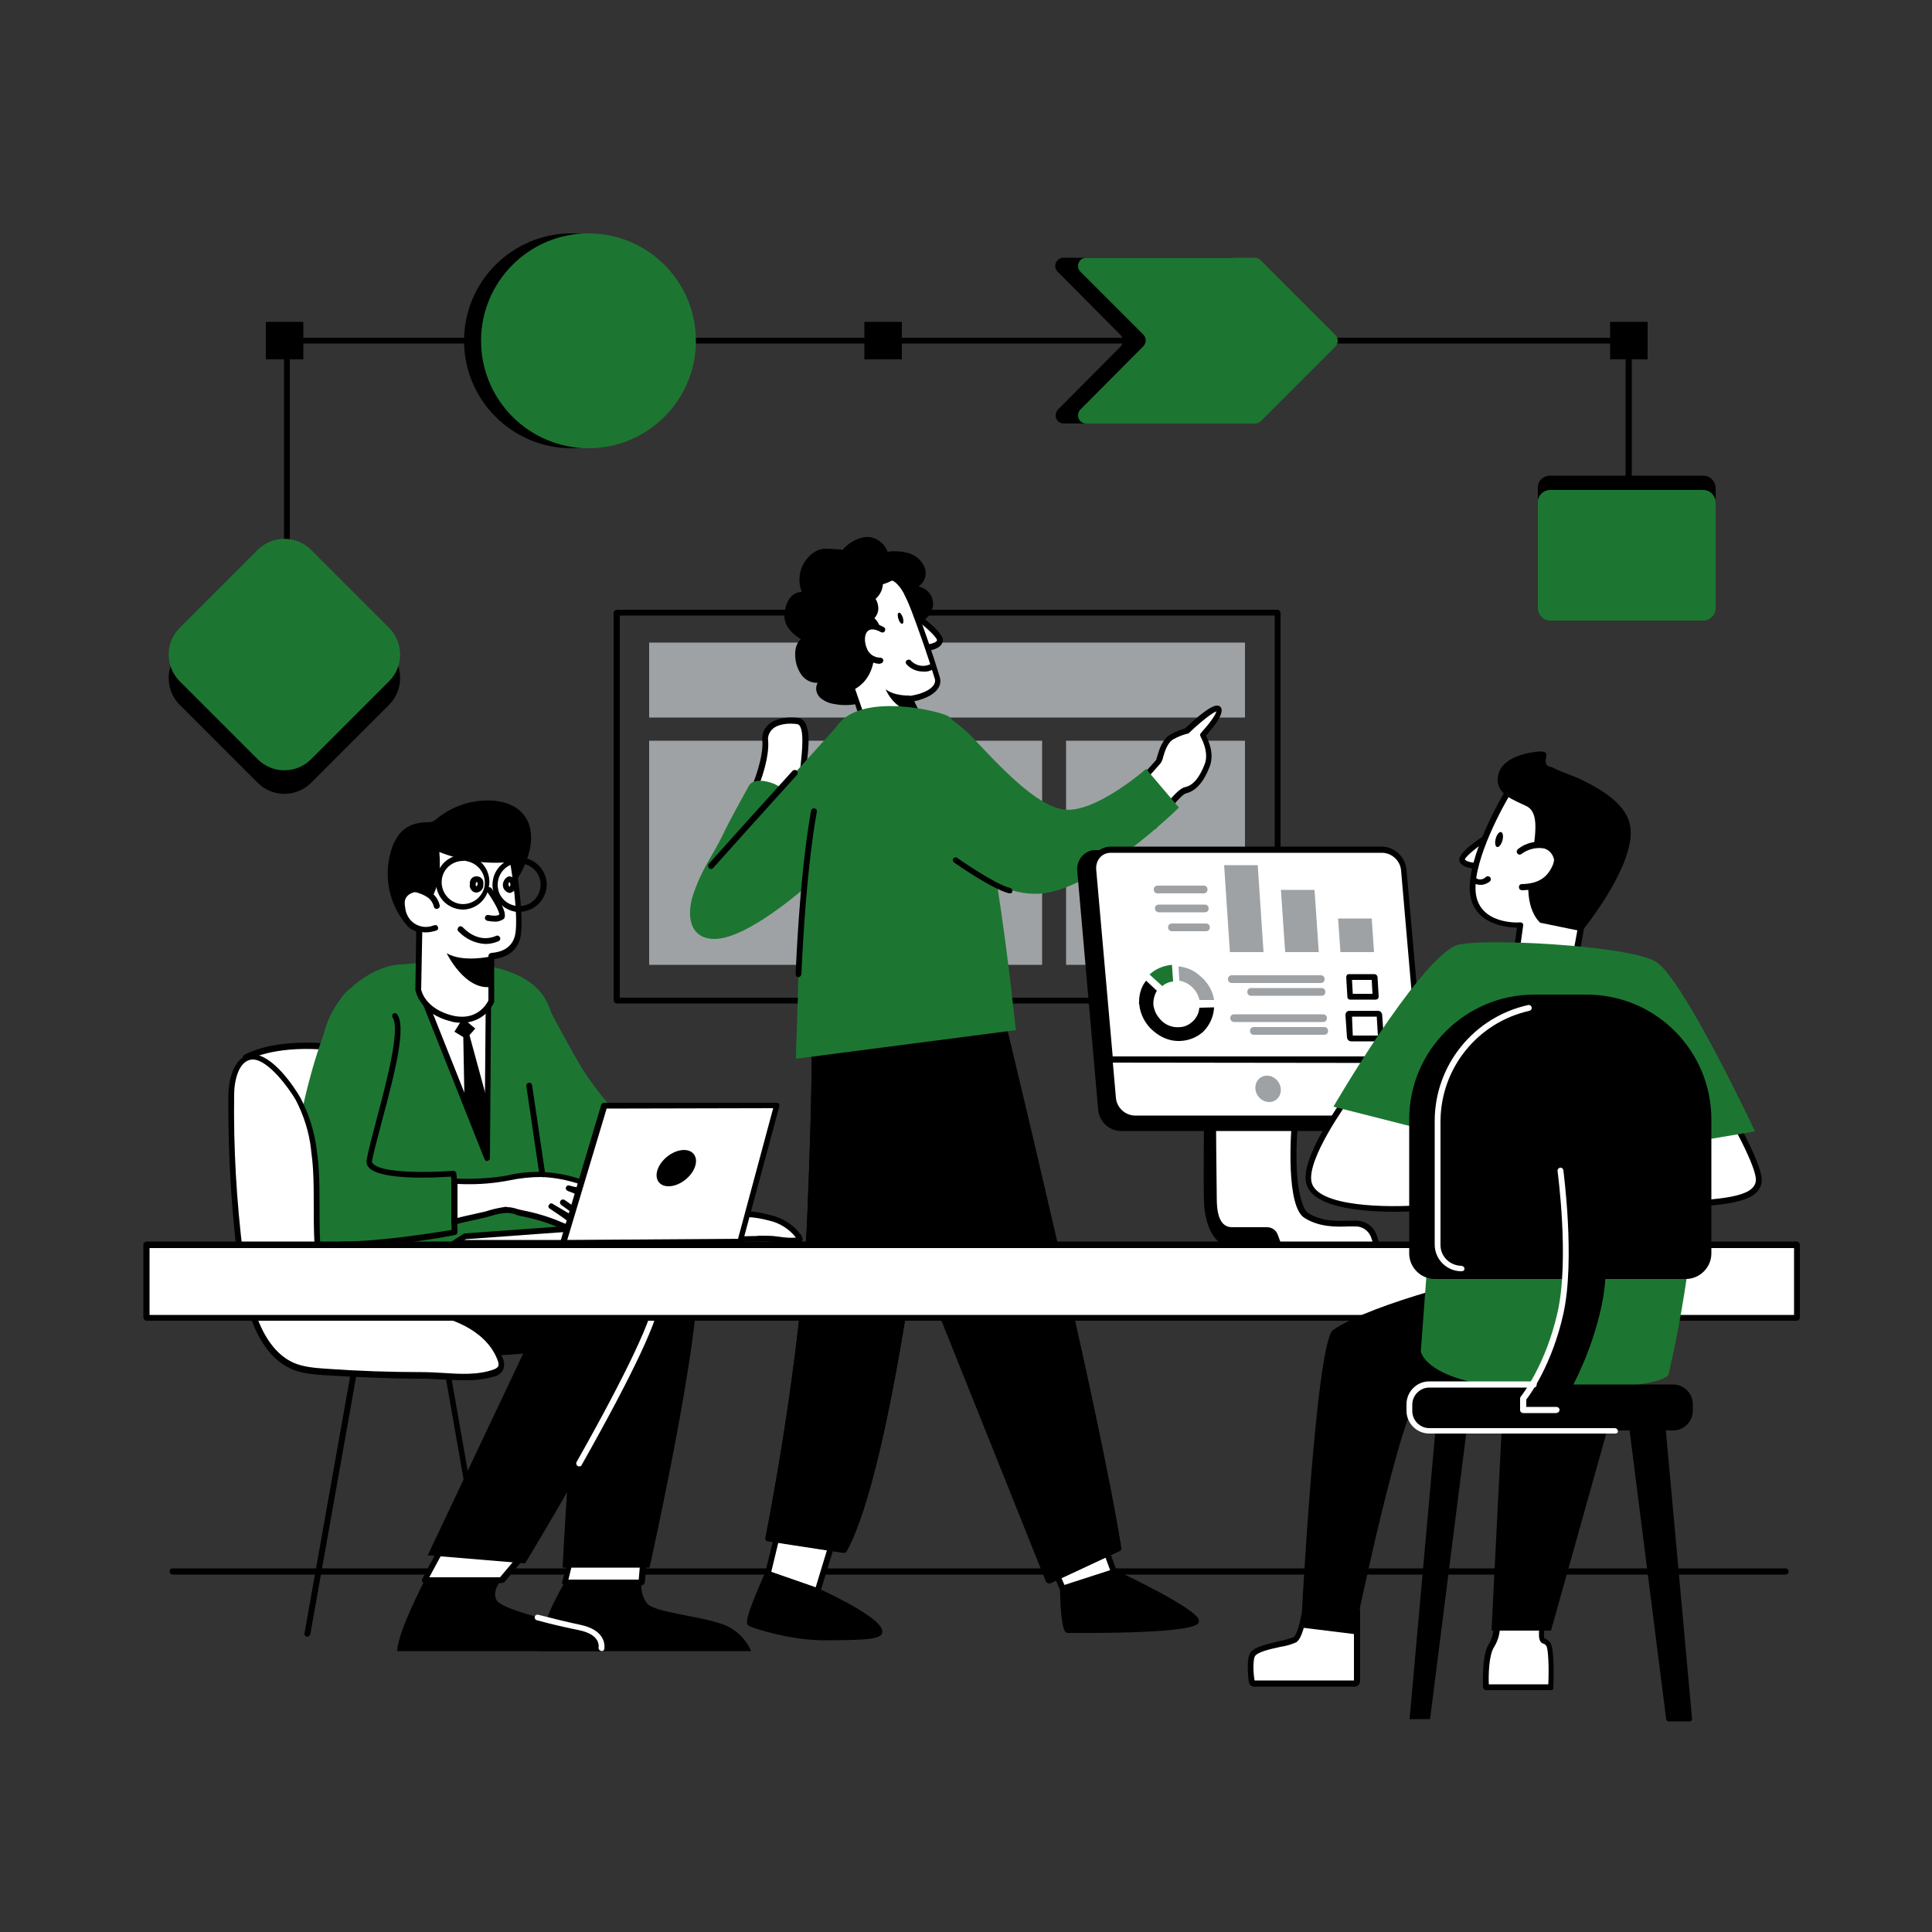 <svg transform="scale(1)" version="1.1" id="Layer_1" xmlns="http://www.w3.org/2000/svg" xmlns:xlink="http://www.w3.org/1999/xlink" x="0px" y="0px" viewBox="0 0 500 500" xml:space="preserve" class="show_show__wrapper__graphic__5Waiy "><rect x="0" y="0" width="500" height="500" fill="#333333" stroke="none"/><title>React</title><style type="text/css">
	.st0{fill:#000000;}
	.st1{fill:#9fa2a4;}
	.st2{fill:#ffffff;}
	.st3{fill:#1c7632;}
	.st4{fill:none;}
</style><g id="Floor"><path class="st0" d="M462.1,407.5H44.7c-0.4,0-0.8-0.3-0.8-0.8s0.3-0.8,0.8-0.8h417.4c0.4,0,0.8,0.3,0.8,0.8
		S462.5,407.5,462.1,407.5z"></path></g><g id="Board"><path class="st0" d="M330.6,259.7h-171c-0.4,0-0.7-0.3-0.8-0.8V158.6c0-0.4,0.3-0.7,0.8-0.8h171c0.4,0,0.7,0.3,0.8,0.8v100.4
		C331.3,259.3,331,259.7,330.6,259.7z M160.4,258.2h169.5v-98.9H160.4L160.4,258.2z"></path><rect class="st1" x="168" y="166.3" width="154.2" height="19.4"></rect><rect class="st1" x="275.9" y="191.7" width="46.3" height="58"></rect><rect class="st1" x="168" y="191.7" width="101.7" height="58"></rect></g><g id="Character_3"><path class="st2" d="M195.7,202.9c0,0,2.6-6.5,2.3-11.1s4.8-5.7,8.4-5.1s1.3,11.7,1.3,13.6s5.2-1.8,5.2-1.8s1.5,3.9-4.6,7.4
		s-6.9,3.9-6.9,3.9L195.7,202.9z"></path><path class="st0" d="M201.5,210.5c-0.2,0-0.4-0.1-0.6-0.3l-5.8-6.9c-0.2-0.2-0.2-0.5-0.1-0.8c0-0.1,2.6-6.4,2.3-10.8
		c-0.2-1.6,0.4-3.1,1.6-4.2c2-1.8,5.4-2,7.7-1.7c3.6,0.6,2.7,7.9,2.1,12.3c-0.1,0.8-0.2,1.5-0.2,1.9c1.5-0.5,2.8-1.2,4.1-2.2
		c0.2-0.1,0.4-0.2,0.6-0.1c0.2,0.1,0.4,0.2,0.5,0.4c0.1,0.2,1.7,4.5-5,8.3c-6.1,3.5-6.9,3.9-6.9,3.9
		C201.8,210.5,201.6,210.5,201.5,210.5z M196.6,202.7l5.1,6.1c0.7-0.4,2.4-1.4,6.3-3.6c3.6-2.1,4.4-4.2,4.4-5.4
		c-1.8,1.2-3.8,2.1-4.8,1.6c-0.4-0.2-0.7-0.7-0.6-1.2c0-0.4,0.1-1.2,0.2-2.2c0.3-2.8,1.2-10.3-0.9-10.6s-4.9-0.1-6.4,1.3
		c-0.8,0.8-1.3,1.9-1.1,3C199.1,195.8,197.2,201.2,196.6,202.7L196.6,202.7z"></path><g id="Left_Arm"><path class="st3" d="M193.9,203.2c1.8-2.6,8-0.1,8.2,0.9c0.9,6.4-1.7,11.4-4.2,17.5c-2.2,5.4-3.8,11.4-9.2,14.7
			c-0.8,0.6-1.7,0.8-2.6,0.7c-1.1-0.3-1.8-1.2-2-2.3c-0.7-3.6-5.3-0.1-4.4-3.7c1.4-5.2,4.9-9.9,7.2-14.6
			C188.2,213.4,193.9,203.2,193.9,203.2z"></path></g><g id="Character-2"><path class="st3" d="M216.4,188.2c0,0-22.7,25.1-33.8,37.5c-4.7,5.3-6.8,17.3,2.3,17.3s26-15,31.5-20.7S216.4,188.2,216.4,188.2z"></path><polygon class="st2" points="268.2,395.4 276.8,415.3 289.8,411.1 282.5,391.2 		"></polygon><path class="st0" d="M276.8,416.1c-0.3,0-0.6-0.2-0.7-0.5l-8.5-19.9c-0.2-0.4,0-0.8,0.4-1c0,0,0,0,0.1,0l14.3-4.2
			c0.4-0.1,0.8,0.1,0.9,0.5l7.3,19.9c0.1,0.2,0.1,0.4,0,0.6c-0.1,0.2-0.3,0.3-0.5,0.4l-13,4.1C276.9,416,276.9,416.1,276.8,416.1z
			 M269.3,395.9l8,18.5l11.6-3.7l-6.8-18.5L269.3,395.9z"></path><path class="st0" d="M275.1,411.1c0,0,0.3,10.7,1.4,10.7s34.2,0.3,33.1-2.5S288,406.9,288,406.9L275.1,411.1z"></path><path class="st0" d="M281.7,422.6c-3.1,0-5.2,0-5.3,0c-0.7,0-1.8,0-2.1-11.5c0-0.3,0.2-0.6,0.5-0.7l13-4.2c0.2-0.1,0.4-0.1,0.5,0
			c3.5,1.6,20.8,9.9,21.9,12.9c0.1,0.4,0.1,0.7-0.1,1C308.5,422.3,290.8,422.6,281.7,422.6z M276.8,421.1c5.3,0.1,29.1-0.1,32-1.7
			c-1.4-1.8-11.3-7.2-20.7-11.7l-12.2,3.9C276,415.6,276.3,420,276.8,421.1z M276.4,421.1L276.4,421.1z"></path><polygon class="st2" points="203.9,386.2 198.7,407.3 211.6,411.7 217.8,391.5 		"></polygon><path class="st0" d="M211.6,412.5c-0.1,0-0.2,0-0.2,0l-12.9-4.5c-0.4-0.1-0.6-0.5-0.5-0.9l5.2-21.1c0.1-0.2,0.2-0.4,0.4-0.5
			c0.2-0.1,0.4-0.1,0.6,0l13.9,5.3c0.4,0.1,0.6,0.5,0.4,0.9l-6.2,20.3c-0.1,0.2-0.2,0.4-0.4,0.5
			C211.9,412.5,211.7,412.5,211.6,412.5z M199.6,406.8l11.5,4l5.7-18.8l-12.5-4.7L199.6,406.8z"></path><path class="st0" d="M198.7,407.3c0,0-5.4,12.1-4.5,12.8c0.4,0.4,10.2,3.7,19,3.7c8,0,14.1-0.1,14.4-1.4c0.8-2.9-16-10.6-16-10.6
			L198.7,407.3z"></path><path class="st0" d="M213.2,424.5c-9,0-18.9-3.3-19.5-3.8s-1.3-1,4.3-13.7c0.2-0.4,0.6-0.5,0.9-0.4l12.9,4.5
			c5.3,2.4,17.4,8.4,16.5,11.5C227.9,424.2,224.5,424.5,213.2,424.5z M194.9,419.6c5.9,2.1,12.1,3.2,18.4,3.4c5.2,0,13,0,13.8-0.9
			c0.2-1.2-7.1-5.7-15.7-9.7l-12.2-4.2C197,413,195,418.2,194.9,419.6z M194.9,419.8L194.9,419.8z"></path><path class="st2" d="M260,266.6c0,0,23.6,97.1,29.5,134l-18,8.4c0,0-25.9-64.5-34.9-87.3c0,0-8,61.6-18,79.4l-19.6-3
			c0,0,9.3-46.2,10.9-82.8s1.1-45.2,1.1-45.2L260,266.6L260,266.6z"></path><path class="st0" d="M271.4,409.7c-0.1,0-0.2,0-0.3,0c-0.2-0.1-0.3-0.2-0.4-0.4c-0.2-0.6-24.1-60.1-33.9-84.7
			c-1.7,12.5-8.9,61.1-17.7,76.9c-0.2,0.3-0.5,0.4-0.8,0.4l-19.6-3c-0.2,0-0.4-0.1-0.5-0.3c-0.1-0.2-0.2-0.4-0.1-0.6
			c0.1-0.5,9.3-46.5,10.8-82.7s1.1-45,1.1-45.1c0-0.4,0.3-0.8,0.7-0.8l49.1-3.5h0c0.4,0,0.7,0.2,0.8,0.6c0.2,1,23.7,97.5,29.5,134.1
			c0.1,0.3-0.1,0.7-0.4,0.8l-18,8.4C271.6,409.7,271.5,409.7,271.4,409.7z M236.5,320.9c0.3,0,0.6,0.2,0.7,0.5
			c8.4,21.3,31.7,79.4,34.6,86.6l16.8-7.8c-5.7-35.4-27.2-124.4-29.2-132.8l-47.8,3.4c0.1,2.8,0.2,13.9-1.1,44.5
			c-1.5,33.7-9.5,76-10.7,82.2l18.4,2.8c9.7-18.1,17.6-78.1,17.7-78.7C235.8,321.2,236.1,320.9,236.5,320.9L236.5,320.9z"></path><path class="st0" d="M271.4,409.7c-0.1,0-0.2,0-0.3-0.1c-0.2-0.1-0.3-0.2-0.4-0.4c-0.2-0.6-24.1-60.1-33.9-84.7
			c-1.7,12.5-8.9,61.1-17.7,76.9c-0.2,0.3-0.5,0.4-0.8,0.4l-19.6-3c-0.4-0.1-0.7-0.4-0.6-0.8c0,0,0,0,0,0
			c0.1-0.5,9.3-46.5,10.8-82.7s1.1-45.1,1.1-45.1c0-0.4,0.3-0.8,0.7-0.8l49.2-3.5c0.4,0,0.7,0.2,0.8,0.6c0.2,1,23.7,97.5,29.5,134.1
			c0.1,0.3-0.1,0.7-0.4,0.8l-18,8.4C271.6,409.7,271.5,409.7,271.4,409.7L271.4,409.7z"></path><path class="st2" d="M293.8,203.9c0,0,5.5-6.2,6-6.7s1-5,3.6-6.4c1.2-0.7,2.4-1.2,3.8-1.5c0,0,7.3-7,8.3-5.8s-4.1,6.8-4.1,6.8
			s2.6,4.1,1.2,7.7s-3.3,6-5.6,6.5s-8.3,9.4-8.3,9.4L293.8,203.9L293.8,203.9z"></path><path class="st0" d="M298.6,214.6L298.6,214.6c-0.3,0-0.6-0.2-0.7-0.4l-4.9-9.9c-0.2-0.3-0.1-0.7,0.2-0.9c0.9-1,5.5-6.2,6-6.7
			l0.3-1c0.5-1.7,1.3-4.4,3.4-5.6c1.2-0.7,2.5-1.2,3.8-1.6c2-1.9,6.6-6.1,8.4-5.9c0.3,0,0.6,0.2,0.8,0.4c1.1,1.4-1.4,4.7-3.8,7.4
			c0.7,1.3,2.2,4.7,1,7.9c-1.5,4-3.6,6.4-6.1,7c-1.4,0.3-5.4,5.5-7.8,9.1C299.1,214.5,298.9,214.6,298.6,214.6z M294.6,204l4.1,8.3
			c1.8-2.6,5.9-8.2,8-8.6s3.8-2.6,5.1-6c1.2-3.2-1.1-7-1.1-7.1c-0.2-0.3-0.1-0.7,0.1-0.9c2-2.2,3.8-4.6,4-5.6
			c-1.2,0.4-4.5,3.1-7.1,5.6c-0.1,0.1-0.3,0.2-0.5,0.2c-1.2,0.3-2.4,0.8-3.5,1.4c-1.6,0.9-2.3,3.3-2.7,4.7c-0.1,0.6-0.4,1.2-0.7,1.6
			C299.9,198,296.8,201.6,294.6,204L294.6,204z"></path><path class="st0" d="M224.9,181.3c-2.9,1.1-6,1.5-9,0.9c-1.4-0.2-2.7-0.8-3.7-1.7c-1-1-1.3-2.5-0.6-3.8c-1.5,0.1-3-0.6-4-1.8
			c-0.9-1.2-1.5-2.6-1.7-4.1c-0.3-1.9-0.1-4.2,1.4-5.4c-0.8-0.4-4.6-2.8-4.3-6.4c0.6-5.8,4-5.8,4.5-5.8c-1.2-3-0.6-6.5,1.6-8.9
			c1-1.2,2.4-2,4-2.3c1.7,0,3.3,0.1,5,0.3c1.4-1.9,4.6-3.6,7-3.3c2.1,0.3,3.9,1.8,4.6,3.8c1.9-0.3,3.8-0.1,5.6,0.4
			c1.8,0.6,3.3,1.9,4,3.7c0.7,1.8,0,3.8-1.6,4.9c2.2,0.4,3.8,2.3,3.8,4.6c-0.2,2.2-1.7,4.1-3.8,4.8c-0.3,0.1-0.6,0.2-0.8,0.4
			c-0.2,0.3-0.4,0.6-0.4,1c-0.3,1.2-1.4,1.7-1.9,2.7c-0.6,1.5-1.1,3.1-1.5,4.7c-0.5,1.5-1.1,2.9-1.7,4.4c-0.7,1.6-1.1,3.4-2.1,4.8
			s-2,1.2-3.3,1.8C225.5,181.1,225.2,181.2,224.9,181.3L224.9,181.3z"></path><path class="st2" d="M237.4,159.8c0,0,6.2,4.6,5.8,6.1s-3.4,1.7-3.4,1.7"></path><path class="st0" d="M239.8,168.4c-0.4,0-0.8-0.3-0.8-0.8s0.3-0.8,0.8-0.8l0,0c1-0.1,2.6-0.5,2.7-1.1c0-0.7-2.6-3.2-5.5-5.4
			c-0.3-0.2-0.4-0.7-0.1-1c0.2-0.3,0.7-0.4,1-0.2c2.4,1.8,6.5,5.1,6.1,6.9C243.4,168.2,240.2,168.4,239.8,168.4L239.8,168.4z"></path><path class="st2" d="M231.2,149.4c0.5,0.1,0.9,0.3,1.2,0.6c1.1,1.1,2,2.5,2.7,3.9c0.6,1.2,1.2,2.5,1.7,3.8
			c2.2,5.8,4.2,11.6,6,17.6c0.8,2.6-2.1,4.6-7,5.5l4.5,8.9c0,0-2.8,2-9,1.5s-6.7-1.8-6.7-1.8l-3.8-11.7c0,0,4.4-1.6,5-7.7
			c0.1-1-0.2-2.3,0.1-3.2c0.4-1.1,1.4-1.7,1.4-3c0.1-1.2-0.4-2.4-1.4-3.2c-0.2-0.2-0.4-0.4-0.4-0.6c0-0.2,0.1-0.3,0.3-0.4
			c1.2-1.4,1.1-3.5-0.2-4.7c0,0,0,0,0,0c1.7-0.6,2.2-2.7,2.4-4.4c-0.1,0.6,2.6-0.8,2.7-0.8C230.8,149.5,231,149.5,231.2,149.4
			L231.2,149.4z"></path><path class="st0" d="M233.1,192c-0.7,0-1.4,0-2.1-0.1c-5.8-0.5-7.1-1.6-7.3-2.2l-3.8-11.8c-0.1-0.4,0.1-0.8,0.5-0.9
			c0.2-0.1,3.9-1.5,4.6-7c0-0.4,0-0.8,0-1.2c-0.1-0.7,0-1.5,0.1-2.2c0.2-0.5,0.4-1,0.8-1.4c0.4-0.4,0.6-0.9,0.6-1.4
			c0.1-1-0.4-2-1.1-2.6c-0.5-0.3-0.7-0.8-0.7-1.4c0.1-0.3,0.2-0.6,0.5-0.8c0.5-0.5,0.7-1.2,0.6-1.8c0-0.7-0.3-1.3-0.8-1.8
			c-0.3-0.3-0.4-0.8-0.1-1.1c0.1-0.1,0.2-0.2,0.3-0.2c1.3-0.5,1.7-2.3,1.9-3.8l0,0c0.1-0.4,0.4-0.7,0.8-0.6c0,0,0,0,0,0
			c0.1,0,0.2,0,0.2,0.1c0.6-0.2,1.3-0.5,1.9-0.8c0.1-0.1,0.2-0.1,0.3-0.1c0.3-0.1,0.5-0.1,0.8-0.1l0,0c0.6,0.1,1.2,0.4,1.6,0.8
			c1.2,1.2,2.1,2.6,2.8,4.1c0.6,1.3,1.2,2.6,1.7,3.9c2.1,5.6,4.2,11.6,6,17.6c0.3,1,0.2,2-0.4,2.9c-0.9,1.5-3.1,2.7-6.2,3.4l4,8
			c0.2,0.3,0.1,0.7-0.2,0.9C240.4,190.4,238.1,192,233.1,192z M225,189c0.2,0.2,1.4,1,6.1,1.4c2.7,0.4,5.5,0,8-1l-4.1-8.2
			c-0.1-0.2-0.1-0.5,0-0.7c0.1-0.2,0.3-0.4,0.5-0.4c3.2-0.5,5.4-1.6,6.2-2.9c0.3-0.5,0.4-1.1,0.2-1.6c-1.8-6-3.9-11.9-6-17.5
			c-0.5-1.3-1-2.5-1.6-3.7c-0.6-1.4-1.4-2.6-2.5-3.6c-0.4-0.3-0.6-0.4-0.7-0.5c-0.1,0-0.3,0-0.4,0l0,0c-0.7,0.4-1.5,0.7-2.2,0.9
			c-0.1,1.5-0.8,2.8-1.9,3.8c0.4,0.6,0.6,1.3,0.7,2.1c0.1,1.1-0.3,2.1-1,2.9l0,0c1.1,1,1.7,2.4,1.6,3.9c-0.1,0.8-0.4,1.6-1,2.3
			c-0.2,0.3-0.4,0.6-0.6,1c-0.1,0.5-0.1,1.1-0.1,1.7c0,0.5,0,0.9,0,1.4c-0.6,5.1-3.5,7.2-4.9,8L225,189z"></path><path class="st2" d="M241.5,172.4c-2.1,1.3-4.8,0.9-6.4-1"></path><path class="st0" d="M238.9,173.8c-1.7,0-3.3-0.7-4.4-2c-0.2-0.4-0.1-0.8,0.3-1c0.3-0.1,0.6-0.1,0.8,0c1.3,1.6,3.7,2,5.5,0.9
			c0.3-0.2,0.8-0.1,1,0.2s0.1,0.8-0.2,1l0,0C241,173.6,240,173.9,238.9,173.8z"></path><path class="st2" d="M228.4,163c-7.4-4-6.6,8.4-0.6,8.1"></path><path class="st0" d="M227.6,171.8c-2.1-0.1-4-1.4-4.7-3.5c-0.8-2-0.8-4.7,0.7-6.1c0.7-0.6,2.3-1.5,5.1,0.1c0.4,0.2,0.5,0.6,0.3,1
			c-0.2,0.4-0.6,0.5-1,0.3c-1.1-0.6-2.5-1.1-3.4-0.3s-1,2.7-0.3,4.4c0.5,1.5,1.9,2.5,3.5,2.5c0.4,0,0.8,0.3,0.8,0.7
			c0,0.4-0.3,0.8-0.7,0.8L227.6,171.8z"></path><path class="st0" d="M235.4,180c0,0-3.8,0.2-6.2-1.6c0,0,2.4,6,8.3,5.9L235.4,180L235.4,180z"></path><ellipse class="st0" transform="matrix(0.952 -0.306 0.306 0.952 -37.768 79.102)" cx="233.1" cy="159.9" rx="0.6" ry="1.5"></ellipse><path class="st3" d="M245.5,185.4c-1.9-1.3-23.2-6.6-29.1,2.8c-1.6,2.5-9.7,44.3-9.8,63.9c-0.1,9.4-0.6,17.7-0.6,21.9l56.9-7.4
			C262.8,266.6,255.8,192.8,245.5,185.4z"></path><path class="st3" d="M242.9,216c0,0,11.4,15.9,25.8,15.3s36.4-22.3,36.4-22.3l-8.5-10c0,0-13.2,11.6-21.3,10.5
			c-7.3-1-16.8-11.5-23.1-18.1c-1.9-2.1-4.1-3.9-6.4-5.5L242.9,216z"></path></g><path class="st0" d="M184,224.9c-0.2,0-0.4-0.1-0.5-0.2c-0.3-0.3-0.3-0.7-0.1-1.1c0,0,0,0,0,0c4.9-5.5,12.2-13.6,21.7-24.1
		c0.3-0.3,0.8-0.3,1.1-0.1c0,0,0,0,0,0c0.3,0.3,0.3,0.7,0.1,1.1c-9.5,10.5-16.8,18.6-21.7,24.1C184.4,224.8,184.2,224.9,184,224.9z"></path><path class="st0" d="M206.6,252.9L206.6,252.9c-0.4,0-0.7-0.4-0.7-0.8c1.3-29.2,4-42.1,4-42.3c0.1-0.4,0.5-0.7,0.9-0.6
		c0.4,0.1,0.7,0.5,0.6,0.9c0,0,0,0,0,0c0,0.1-2.7,13-4,42C207.3,252.6,207,252.9,206.6,252.9z"></path><path class="st0" d="M261.4,231.2c-0.1,0-0.1,0-0.2,0c-4.3-1-13.9-7.7-14.3-8c-0.3-0.2-0.4-0.7-0.2-1c0.2-0.3,0.7-0.4,1-0.2
		c0,0,0,0,0,0c0.1,0.1,9.7,6.8,13.7,7.8c0.4,0.1,0.7,0.5,0.6,0.9C262,231,261.7,231.2,261.4,231.2L261.4,231.2z"></path></g><g id="Monitor"><g id="Screen"><path class="st2" d="M335.3,288.3c0,0-2.2,23.1,2.7,26.2c4.6,2.9,9.8,2.1,12.6,2.1c2.2-0.1,4.2,1.2,4.9,3.3l0.8,2.5h-35.6
			c-2.7-1.8-4.9-4.1-6.6-6.8c-2.4-4.2-0.9-26.1-0.9-26.1L335.3,288.3L335.3,288.3z"></path><path class="st0" d="M356.3,323.1h-35.6c-0.1,0-0.3,0-0.4-0.1c-2.8-1.8-5.1-4.3-6.9-7.1c-2.5-4.4-1.1-25.6-1-26.5
			c0-0.4,0.3-0.7,0.7-0.7l22.1-1.1c0.1,0,0.3,0,0.4,0c0.3,0.1,0.5,0.4,0.5,0.8c-1.8,18.5,1.1,24.7,2.4,25.5c3.6,2.3,7.6,2.1,10.6,2
			c0.6,0,1.1,0,1.6,0c2.5-0.1,4.8,1.4,5.6,3.8l0.8,2.5c0.1,0.2,0,0.5-0.1,0.7C356.8,323,356.5,323.1,356.3,323.1z M320.9,321.6h34.4
			l-0.5-1.5c-0.7-1.7-2.3-2.8-4.2-2.7c-0.5,0-1,0-1.6,0c-2.9,0.1-7.4,0.3-11.4-2.2c-4.8-3-3.6-21.4-3.2-26l-20.6,1
			c-0.4,6.5-1,21.8,0.9,25C316.3,317.7,318.4,319.9,320.9,321.6z"></path><path class="st0" d="M314.9,310.2c0,5.7,1.7,7.4,4,7.4h9c1.3,0,2.4,0.8,2.8,2l1,2.7h-13.9c-3.5,0-6-5.4-6.2-11s0-21.9,0-21.9h3.1
			C314.7,289.4,314.8,304.6,314.9,310.2L314.9,310.2z"></path><path class="st0" d="M363,225.5l5.4,61.7c0.3,2.7-1.5,5.1-4.2,5.5c-0.2,0-0.4,0-0.6,0H290c-3.1-0.1-5.5-2.5-5.8-5.5l-5.4-61.7
			c-0.3-2.7,1.5-5.1,4.2-5.5c0.2,0,0.4,0,0.6,0h73.6C360.3,220,362.8,222.4,363,225.5z"></path><path class="st2" d="M363.2,225.2l5.1,58.9c0.3,2.6-1.5,4.9-4.1,5.2c-0.2,0-0.4,0-0.6,0h-70.2c-2.9-0.1-5.3-2.4-5.5-5.3l-5.1-58.9
			c-0.3-2.6,1.5-4.9,4-5.2c0.2,0,0.4,0,0.6,0h70.2C360.6,220,363,222.3,363.2,225.2z"></path><path class="st0" d="M363.8,290.1h-70.2c-3.3-0.1-6-2.7-6.3-6l-5.1-58.9c-0.2-1.6,0.3-3.2,1.4-4.4c1-1.1,2.4-1.7,3.9-1.7h70.2
			c3.3,0.1,6,2.7,6.3,6l0,0l5.2,58.9c0.2,1.6-0.4,3.2-1.4,4.4C366.7,289.5,365.3,290.2,363.8,290.1z M287.5,220.7
			c-1.1,0-2.1,0.4-2.8,1.2c-0.8,0.9-1.1,2.1-1,3.2l5.2,58.9c0.2,2.5,2.3,4.5,4.8,4.6h70.2c1.1,0,2.1-0.4,2.8-1.2
			c0.8-0.9,1.1-2.1,1-3.2l-5.1-58.9c-0.2-2.5-2.3-4.5-4.8-4.6L287.5,220.7z"></path><path class="st2" d="M367.5,274.2l0.9,9.9c0.3,2.6-1.5,4.9-4.1,5.2c-0.2,0-0.4,0-0.6,0h-70.2c-2.9-0.1-5.3-2.4-5.5-5.3l-0.9-9.9
			H367.5z"></path><path class="st0" d="M363.8,290.1h-70.2c-3.3-0.1-6-2.7-6.3-6l-0.9-9.9c0-0.2,0-0.4,0.2-0.6c0.1-0.2,0.3-0.2,0.5-0.2h80.4
			c0.4,0,0.7,0.3,0.8,0.7l0.9,9.9c0.2,1.6-0.4,3.2-1.4,4.4C366.7,289.5,365.3,290.1,363.8,290.1z M288,275l0.8,9.1
			c0.2,2.5,2.3,4.5,4.8,4.6h70.2c1.1,0,2.1-0.4,2.8-1.2c0.8-0.9,1.1-2.1,1-3.2l-0.8-9.2L288,275z"></path><ellipse class="st1" transform="matrix(0.831 -0.557 0.557 0.831 -101.35 230.311)" cx="328" cy="281.8" rx="3.2" ry="3.5"></ellipse></g><g id="data"><polygon class="st1" points="346.9,246.4 355.6,246.4 355,237.7 346.3,237.7 		"></polygon><polygon class="st1" points="332.6,246.4 341.3,246.4 340.2,230.3 331.5,230.3 		"></polygon><polygon class="st1" points="318.3,246.4 327,246.4 325.5,223.9 316.8,223.9 		"></polygon><path class="st1" d="M299.6,231.2h11.9c0.6,0,1-0.4,1-1s-0.4-1-1-1h-11.9c-0.6,0-1,0.4-1,1S299,231.2,299.6,231.2z"></path><path class="st1" d="M299.9,236.1h11.9c0.6,0,1-0.4,1-1s-0.4-1-1-1h-11.9c-0.6,0-1,0.4-1,1S299.4,236.1,299.9,236.1z"></path><path class="st1" d="M303.3,241h8.8c0.6,0,1-0.4,1-1s-0.4-1-1-1h-8.8c-0.6,0-1,0.4-1,1S302.7,241,303.3,241z"></path><path class="st2" d="M356,258h-6.6l-0.3-5.1h6.6L356,258z"></path><path class="st0" d="M356,258.7h-6.6c-0.4,0-0.7-0.3-0.7-0.7l-0.3-5.1c0-0.2,0.1-0.4,0.2-0.6c0.1-0.1,0.3-0.2,0.5-0.2h6.6
			c0.4,0,0.7,0.3,0.8,0.7l0.3,5.1c0,0.2-0.1,0.4-0.2,0.6C356.4,258.6,356.2,258.7,356,258.7z M350.1,257.2h5.1l-0.2-3.6h-5.1
			L350.1,257.2z"></path><path class="st1" d="M318.8,254.4h23c0.6,0,1-0.4,1-1s-0.4-1-1-1h-23c-0.6,0-1,0.4-1,1S318.2,254.4,318.8,254.4z"></path><path class="st1" d="M323.8,257.7H342c0.6,0,1-0.4,1-1s-0.4-1-1-1h-18.2c-0.6,0-1,0.4-1,1S323.2,257.7,323.8,257.7z"></path><path class="st2" d="M349.7,268.7h7.3c0.1,0,0.2,0,0.2-0.1c0.1-0.1,0.1-0.2,0.1-0.2l-0.4-5.8c0-0.2-0.2-0.3-0.3-0.3h-7.3
			c-0.1,0-0.2,0-0.2,0.1c-0.1,0.1-0.1,0.2-0.1,0.2l0.4,5.8C349.4,268.6,349.6,268.7,349.7,268.7
			C349.7,268.7,349.7,268.7,349.7,268.7z"></path><path class="st0" d="M357,269.5h-7.3c-0.6,0-1-0.4-1.1-1l-0.4-5.8c0-0.6,0.4-1.1,1-1.1c0,0,0,0,0.1,0h7.3c0.6,0,1,0.4,1.1,1
			l0.4,5.8c0,0.3-0.1,0.6-0.3,0.8C357.6,269.3,357.3,269.5,357,269.5z M350.1,268.3L350.1,268.3z M350.1,268h6.5l-0.3-4.9h-6.4
			L350.1,268z M356.2,262.6L356.2,262.6z"></path><path class="st1" d="M319.4,264.5h23c0.6,0,1-0.4,1-1s-0.4-1-1-1h-23c-0.6,0-1,0.4-1,1S318.9,264.5,319.4,264.5z"></path><path class="st1" d="M324.5,267.8h18.2c0.6,0,1-0.4,1-1s-0.4-1-1-1h-18.2c-0.6,0-1,0.4-1,1S323.9,267.8,324.5,267.8z"></path><path class="st1" d="M310.4,258.7c-0.6-2.5-2.7-4.5-5.2-4.9l-0.2-3.7c2,0.2,4,1,5.5,2.4l0,0c0.3,0.3,0.7,0.6,1,0.9
			c1.4,1.5,2.4,3.3,2.7,5.4H310.4z"></path><path class="st0" d="M314.2,260.7c-0.1,2-0.8,3.8-2,5.4c-0.3,0.3-0.5,0.6-0.8,0.9c-1.9,1.7-4.3,2.5-6.8,2.4
			c-2.2-0.1-4.2-1-5.9-2.4c-0.3-0.3-0.7-0.6-1-0.9c-1.5-1.6-2.5-3.6-2.8-5.7c0-0.2,0-0.4-0.1-0.6s0-0.4,0-0.6l0,0
			c0-2,0.6-3.9,1.8-5.4l2.8,2.6c-0.5,0.8-0.8,1.8-0.9,2.8c0,0.2,0,0.5,0,0.7c0,0.2,0,0.5,0.1,0.7c0.2,1.1,0.7,2.1,1.5,3
			c0.3,0.4,0.6,0.7,1,1c1.3,1,2.9,1.4,4.5,1.2c1.1-0.1,2.1-0.6,2.9-1.3c0.3-0.3,0.7-0.6,0.9-1c0.6-0.8,0.9-1.7,1-2.7L314.2,260.7
			L314.2,260.7z"></path><path class="st3" d="M297.5,252.2c1.6-1.5,3.6-2.3,5.8-2.5l0.3,4.3c-1,0.1-2,0.5-2.8,1.2L297.5,252.2L297.5,252.2z"></path></g></g><g id="Character_2"><path class="st2" d="M63.6,273.9c0,0,7.6-4.9,24.9-2.5l-11,26.4L63.6,273.9z"></path><path class="st0" d="M77.5,298.5c-0.3,0-0.5-0.1-0.7-0.4l-13.9-24c-0.2-0.3-0.1-0.8,0.2-1c0.3-0.2,8-5,25.4-2.6
		c0.2,0,0.4,0.2,0.6,0.4c0.1,0.2,0.1,0.5,0,0.7l-11,26.4C78.1,298.3,77.9,298.5,77.5,298.5L77.5,298.5z M64.7,274.1l12.8,22l10-24.1
		C74,270.3,66.7,273.1,64.7,274.1z"></path><line class="st4" x1="114.9" y1="349.7" x2="127.7" y2="422.8"></line><path class="st0" d="M127.7,423.6c-0.4,0-0.7-0.3-0.7-0.6l-12.8-73.1c-0.1-0.4,0.1-0.8,0.5-0.9s0.8,0.1,0.9,0.5c0,0,0,0.1,0,0.1
		l12.8,73.1c0.1,0.4-0.2,0.8-0.6,0.9c0,0,0,0,0,0L127.7,423.6z"></path><path class="st0" d="M146.2,409.5c0,0-5.8,9.1-7,17.8h55.2c-1.4-3.2-4-5.7-7.3-6.9c-5.5-2.1-17.5-3.1-19.5-5.3s-1.6-5.5-1.6-5.5
		L146.2,409.5L146.2,409.5z"></path><polygon class="st2" points="147.7,403.6 146.2,409.5 166,409.5 166.6,402.1 	"></polygon><path class="st0" d="M166,410.3h-19.8c-0.2,0-0.4-0.1-0.6-0.3c-0.1-0.2-0.2-0.4-0.1-0.6l1.5-6c0.1-0.3,0.3-0.5,0.7-0.6l19-1.5
		c0.4,0,0.8,0.3,0.8,0.7c0,0,0,0.1,0,0.1l-0.6,7.4C166.7,410,166.4,410.3,166,410.3z M147.1,408.8h18.2l0.5-5.8l-17.6,1.3
		L147.1,408.8z"></path><path class="st0" d="M139.8,323.6c0,0,34.1-1.9,39.6,2.5s-11.3,79.6-11.3,79.6h-22.5c0,0,2.3-46.6,5-55.5s-17.6-21.9-17.6-21.9
		L139.8,323.6z"></path><path class="st2" d="M113.3,402.7c0,0-1.7,3-3.4,6.3h19.9l6.5-7.8C136.3,401.2,114.9,399.3,113.3,402.7z"></path><path class="st0" d="M129.8,409.7h-19.9c-0.4,0-0.7-0.3-0.7-0.8c0-0.1,0-0.2,0.1-0.3c1.6-3.2,3.2-6,3.4-6.3
		c1.8-3.5,18.6-2.3,23.8-1.9c0.3,0,0.5,0.2,0.6,0.5c0.1,0.3,0.1,0.6-0.1,0.8l-6.5,7.8C130.2,409.6,130,409.7,129.8,409.7z
		 M111.1,408.2h18.3l5.4-6.4c-9.7-0.7-20-0.5-20.9,1.2c0,0,0,0,0,0S112.6,405.4,111.1,408.2z M113.3,402.7L113.3,402.7z"></path><path class="st0" d="M93.7,332.7c0,0-0.8,8.4,8,14.3s33.7,3.3,33.7,3.3l-24.7,52.2l25.2,2.1c0,0,35.7-58.8,35.1-68.6
		s-15.2-11.6-15.2-11.6H96.4L93.7,332.7z"></path><path class="st2" d="M149.9,379.5c-0.1,0-0.3,0-0.4-0.1c-0.3-0.2-0.5-0.6-0.3-1c13.1-23.2,20.2-38.3,20-42.4
		c-0.5-9-14.4-10.9-14.6-10.9c-0.4-0.1-0.7-0.4-0.6-0.8s0.4-0.7,0.8-0.6c0.6,0.1,15.3,2,15.9,12.3c0.2,4.5-6.6,19.1-20.2,43.2
		C150.4,379.4,150.2,379.5,149.9,379.5z"></path><path class="st2" d="M196.6,320.6c1.2,0,2.4,0,3.6,0.1l1.6,0.2c1.4,0.2,2.7,0.3,4.1,0.2c0.4,0,0.9-0.2,1-0.5s-0.1-0.5-0.3-0.7
		c-1.8-2.4-4.5-4.1-7.4-4.8l0,0c-4-1.1-7.1-1.3-8.9-0.5c-1.2,0.5-3.6,3.6-3.4,5c0,0.2,0.1,0.6,0.9,0.7c2.1,0.2,4.3,0.3,6.5,0.2
		C195.2,320.6,195.9,320.6,196.6,320.6L196.6,320.6z"></path><path class="st0" d="M204.9,321.9c-1.1,0-2.1-0.1-3.2-0.3l-1.5-0.2c-1.1-0.1-2.3-0.2-3.4-0.1h-0.1c-0.7,0-1.5,0-2.2,0
		c-2.2,0.1-4.4,0-6.6-0.2c-0.8,0-1.5-0.6-1.6-1.3c-0.3-1.8,2.3-5.1,3.8-5.8c1.9-0.8,5.1-0.7,9.4,0.5c3.1,0.7,5.9,2.5,7.8,5.1
		c0.3,0.3,0.4,0.8,0.4,1.3c-0.1,0.6-0.7,1-1.6,1C205.6,321.9,205.2,321.9,204.9,321.9z M196.6,319.8c1.5,0,2.6,0,3.7,0.1l1.6,0.2
		c1.3,0.2,2.7,0.3,4,0.2h0.1c-1.7-2.2-4.2-3.8-6.9-4.4c-3.8-1-6.8-1.2-8.4-0.5c-1,0.4-3.1,3.2-2.9,4.2c0.1,0,0.2,0.1,0.3,0.1
		c2.1,0.2,4.2,0.3,6.4,0.2C195.1,319.9,195.8,319.9,196.6,319.8L196.6,319.8z"></path><path class="st3" d="M96.4,326.7c0,0-15-35.4-13.2-55.4c1.3-14.9,14.4-21.2,19.4-21.6c4.6-0.3,28.7-3.5,37.5,7.3
		c8.8,10.8,8.1,68,8.1,68L96.4,326.7z"></path><polygon class="st2" points="126.4,259 126.1,299.8 108.9,256.3 	"></polygon><path class="st0" d="M126.1,300.5c-0.3,0-0.6-0.2-0.7-0.5l-17.3-43.5c-0.1-0.4,0.1-0.8,0.4-1c0.1,0,0.2-0.1,0.4,0l17.6,2.7
		c0.4,0.1,0.6,0.4,0.6,0.8l-0.3,40.7c0,0.4-0.3,0.7-0.6,0.7H126.1z M110,257.2l15.4,38.7l0.3-36.2L110,257.2z"></path><path class="st3" d="M140,257.1c0,0,6.5,12.5,10.4,19s12.2,15.7,12.2,15.7s29.5,10.5,29.7,11.1s-2.8,10.5-2.8,10.5
		s-31-2.2-36.1-4.6s-15.5-14.3-15.5-14.3L140,257.1L140,257.1z"></path><polygon class="st0" points="119.8,263.5 117.6,267 119.9,268.4 120.2,284.8 126.1,299.8 126.4,285.9 121.5,267.9 123,266.2 	"></polygon><path class="st2" d="M107.1,214.1c0.6-0.2,1.3-0.4,2-0.5c2.7-0.3,2.7,0.3,4.8-1.5c3.2-2.5,7-3.9,11-4.2c7.7-0.5,13.3,3.4,11.5,11.8
		c-0.8,3.4-2.4,6.5-4.5,9.2c-4.3,6-10.5,11.5-17.9,12.1c-2.2,0.2-6.3,0-7.9-1.8c-4.6-5.2-6.1-12.4-4.1-19.1c0.4-1.4,1.1-2.7,2-3.9
		C104.8,215.3,105.9,214.5,107.1,214.1L107.1,214.1z"></path><path class="st0" d="M112.7,241.8c-2,0-5.5-0.3-7.2-2.1c-4.8-5.4-6.4-12.9-4.2-19.8c0.4-1.5,1.2-2.9,2.1-4.1
		c0.9-1.1,2.1-1.9,3.4-2.4h0.1c0.7-0.3,1.4-0.4,2.1-0.5c0.7-0.1,1.2-0.1,1.7-0.1c1.1,0,1.4-0.1,2.7-1.2c3.3-2.6,7.2-4.1,11.4-4.4
		c4.6-0.3,8.4,0.9,10.5,3.4c2,2.2,2.6,5.5,1.8,9.3c-0.8,3.5-2.4,6.7-4.6,9.5c-3.8,5.3-10.1,11.7-18.5,12.4
		C113.8,241.7,113.3,241.8,112.7,241.8z M107.3,214.8c-1.1,0.4-2,1.1-2.8,1.9c-0.8,1.1-1.5,2.3-1.9,3.6c-2,6.4-0.5,13.3,3.9,18.4
		c1.2,1.4,4.6,1.8,7.3,1.6c7.8-0.6,13.7-6.7,17.4-11.8c2.1-2.6,3.6-5.7,4.4-8.9c0.7-3.4,0.2-6.1-1.4-8c-1.9-2.1-5.2-3.2-9.3-2.9
		c-3.8,0.2-7.5,1.6-10.5,4c-1.7,1.4-2.2,1.5-3.6,1.5c-0.4,0-0.9,0-1.6,0.1C108.5,214.4,107.9,214.5,107.3,214.8L107.3,214.8z
		 M107.1,214.1L107.1,214.1z"></path><path class="st0" d="M112.7,241.6c-2,0-5.4-0.3-7-2c-4.7-5.4-6.3-12.8-4.2-19.6c0.4-1.5,1.1-2.8,2.1-4c0.9-1,2-1.9,3.3-2.4l0,0
		c0.7-0.3,1.4-0.5,2.1-0.6c0.6-0.1,1.1-0.1,1.7-0.1c1.1-0.1,1.4-0.1,2.8-1.2c3.2-2.6,7.2-4.1,11.3-4.3c4.5-0.3,8.2,0.9,10.4,3.3
		c1.9,2.2,2.5,5.4,1.7,9.1c-0.6,2.9-2,5.9-4.6,9.4c-3.8,5.2-10,11.6-18.3,12.3C113.8,241.5,113.3,241.5,112.7,241.6L112.7,241.6z"></path><path class="st2" d="M127.1,247.5v11.6c0,0-2.7,6.4-10.3,4.5s-8.5-7.4-8.5-7.4l0.3-21.5c0,0,5.7-2.9,4.2-15.2
		c6.2,2.8,13,3.8,19.8,3c0,0,2.3,13.4,1.5,19.4C133.3,247.5,127.2,247.4,127.1,247.5L127.1,247.5z"></path><path class="st0" d="M119.5,264.7c-1,0-2-0.1-2.9-0.4c-8-2-9-7.8-9.1-8c0,0,0-0.1,0-0.1l0.3-21.5c0-0.3,0.2-0.5,0.4-0.6
		c0.1,0,5.2-3,3.8-14.5c0-0.3,0.1-0.5,0.3-0.7c0.2-0.2,0.5-0.2,0.8-0.1c6.1,2.7,12.8,3.7,19.4,2.9c0.4,0,0.8,0.2,0.8,0.6
		c0.1,0.6,2.3,13.6,1.5,19.6c-0.5,3.6-3,5.8-6.9,6.3v11c0,0.1,0,0.2-0.1,0.3C126.3,262.7,123.1,264.7,119.5,264.7z M109,256.1
		c0.1,0.6,1.3,5,8,6.7c6.4,1.6,9-3,9.4-3.9v-11.5c0-0.2,0.1-0.4,0.3-0.6c0.2-0.1,0.4-0.2,0.6-0.2c2.5-0.2,5.5-1.3,6.1-5.1
		c0.7-5-0.9-15.6-1.4-18.4c-6.2,0.6-12.5-0.3-18.3-2.6c0.9,9.9-3,13.5-4.3,14.4L109,256.1z M127.1,259.1L127.1,259.1z"></path><path class="st2" d="M113.1,234.4c-0.3-1-0.8-2-1.7-2.7c-0.8-0.6-1.7-1.1-2.7-1.4c-0.5-0.2-1-0.3-1.6-0.3c-0.4,0.1-0.8,0.2-1.1,0.4
		c-0.8,0.4-1.5,1.1-1.9,1.9c-0.2,0.7-0.3,1.5-0.1,2.2c0.1,0.8,0.3,1.6,0.6,2.3c1.2,3.1,4.7,4.6,7.8,3.3c0.1,0,0.1-0.1,0.2-0.1"></path><path class="st0" d="M110.2,241.3c-0.9,0-1.7-0.2-2.6-0.5c-1.7-0.7-3-2-3.7-3.7c-0.3-0.8-0.5-1.7-0.6-2.5c-0.2-0.8-0.1-1.7,0.2-2.5
		c0.4-1,1.2-1.8,2.2-2.3c0.4-0.2,0.9-0.4,1.4-0.5c0.7,0,1.3,0.1,1.9,0.4c1,0.3,2,0.8,2.9,1.5c1,0.8,1.6,1.9,1.9,3.1
		c0.1,0.4-0.2,0.8-0.6,0.9c-0.4,0.1-0.8-0.1-0.9-0.5c0,0,0,0,0,0c-0.2-0.9-0.7-1.7-1.4-2.3c-0.7-0.5-1.6-1-2.4-1.2
		c-0.4-0.2-0.8-0.3-1.3-0.3c-0.3,0.1-0.6,0.2-0.8,0.3c-0.7,0.3-1.2,0.8-1.5,1.5c-0.2,0.6-0.2,1.2-0.1,1.8c0.1,0.7,0.2,1.5,0.5,2.1
		c1.1,2.7,4.2,4,6.9,2.9c0,0,0.1,0,0.1,0c0.4-0.2,0.8-0.1,1,0.3c0.2,0.4,0.1,0.8-0.3,1c0,0-0.1,0-0.1,0
		C112.1,241.1,111.1,241.3,110.2,241.3z"></path><path class="st2" d="M126.7,230.2c0,0,4.1,5.9,3.2,6.9s-3.6,0.4-3.6,0.4"></path><path class="st0" d="M127.9,238.5c-0.6,0-1.2-0.1-1.8-0.2c-0.4-0.1-0.7-0.5-0.6-0.9c0,0,0,0,0,0c0.1-0.4,0.5-0.7,0.9-0.6
		c0.9,0.2,2.3,0.3,2.8-0.1c0.1-0.7-1.4-3.5-3.2-6c-0.2-0.3-0.1-0.8,0.2-1c0.3-0.2,0.8-0.1,1,0.2c3,4.2,4,6.9,3.2,7.9
		C129.7,238.3,128.8,238.6,127.9,238.5z"></path><ellipse class="st2" transform="matrix(6.157113e-02 -0.998 0.998 6.157113e-02 -112.687 337.942)" cx="123.4" cy="228.9" rx="1.4" ry="1"></ellipse><path class="st0" d="M123.3,231L123.3,231c-0.6,0-1.1-0.3-1.4-0.8c-0.3-0.4-0.4-0.9-0.3-1.4l0,0c-0.1-1,0.5-1.9,1.5-2
		s1.9,0.5,2,1.5c0,0.3,0,0.5,0,0.8C125.1,230,124.4,230.9,123.3,231z M123.4,228.2c-0.2,0.2-0.3,0.4-0.3,0.6l0,0
		c0,0.2,0,0.5,0.2,0.6c0.2-0.2,0.3-0.4,0.3-0.6C123.6,228.7,123.6,228.4,123.4,228.2L123.4,228.2z M122.4,228.8L122.4,228.8z"></path><ellipse class="st2" transform="matrix(0.998 -7.010469e-02 7.010469e-02 0.998 -15.725 9.808)" cx="131.9" cy="228.9" rx="1" ry="1.4"></ellipse><path class="st0" d="M131.9,231.1c-1.2-0.2-2-1.4-1.7-2.6c0.2-0.8,0.8-1.5,1.5-1.7c0.5,0,1,0.2,1.4,0.6c0.3,0.4,0.5,0.9,0.5,1.4
		c0.2,1.1-0.5,2-1.6,2.3H131.9z M131.8,228.3c-0.2,0.2-0.2,0.4-0.2,0.6c0,0.2,0.1,0.5,0.3,0.6c0.1-0.2,0.2-0.4,0.2-0.6
		C132.1,228.7,132,228.4,131.8,228.3z"></path><path class="st0" d="M134.3,236c-0.4,0-0.8,0-1.2-0.1c-3.8-0.8-6.3-4.5-5.5-8.3c0.6-3.2,3.5-5.6,6.8-5.7l0,0c3.9,0,7.1,3.2,7.1,7.1
		C141.4,232.9,138.2,236,134.3,236L134.3,236z M134.3,223.4c-3.1,0-5.5,2.5-5.5,5.6c0,3.1,2.5,5.5,5.6,5.5c3.1,0,5.5-2.5,5.5-5.6
		c0-2.7-2-4.9-4.6-5.4C135,223.4,134.6,223.4,134.3,223.4z"></path><path class="st0" d="M119.9,235.4c-2.3,0-4.5-1.1-5.8-3c-2.2-3.2-1.5-7.6,1.7-9.9c1.2-0.8,2.6-1.3,4-1.3c0.4,0,0.8,0,1.2,0.1
		c3.8,0.8,6.3,4.5,5.5,8.3C126,232.9,123.2,235.3,119.9,235.4L119.9,235.4z M119.9,222.8c-3.1,0-5.6,2.4-5.6,5.5
		c0,2.7,1.9,5.1,4.6,5.6c3,0.5,5.9-1.5,6.5-4.5c0.5-3-1.5-5.9-4.5-6.5C120.5,222.8,120.2,222.7,119.9,222.8L119.9,222.8z"></path><path class="st0" d="M127.1,247.5c0,0-7.2,1.7-11.5-0.8c0,0,4.7,9.7,11.5,8.7V247.5z"></path><path class="st3" d="M90.6,255.9c-8.9,5.7-20.7,60.2-13.1,66.1c11.9,9.2,45.5-9,45.5-9l-3.4-16c0,0-21.2,0.8-21.5-4.6
		s8.6-19.3,4.7-31.3C96.8,252.3,90.6,255.9,90.6,255.9L90.6,255.9z"></path><path class="st2" d="M159.6,315c-0.2,0.5-1,0.4-1.6,0.1c-2.5-1.2-5.1-2.3-7.6-3.5c1.8,0.9,3.4,2,4.9,3.3c0.3,0.2,0.6,0.6,0.5,1
		c-0.1,0.6-1.1,0.5-1.7,0.2c-2.9-1.4-5.7-3.1-8.3-5.1l5.9,4.5c0.1,0.5-0.4,0.9-0.9,0.9c-0.5,0-1-0.2-1.4-0.5
		c-2.2-1.3-4.4-2.5-6.6-3.8l4.1,2.9c0.6,0.5,1.4,1.2,1.1,1.9s-1.6,0.6-2.5,0.2c-3.4-1.5-6.9-2.6-10.6-3.2c-1.3-0.4-2.6-0.7-3.9-0.8
		c-1.9,0.1-4.1,0.9-6,1.3l-7.5,1.7v-10.5c4.3,0.2,8.6,0,12.8-0.7c3.2-0.8,6.6-1.2,9.9-1.1c4.4,0.2,8.7,1.2,12.8,2.9
		c0.2,0.1,0.3,0.2,0.4,0.3c0.4,0.5-0.5,1.1-1.2,1.1c-1.8,0-3.5-0.2-5.2-0.7c4.2,1.6,8.2,3.7,11.8,6.3
		C159.3,314.1,159.8,314.6,159.6,315L159.6,315z"></path><path class="st0" d="M146.9,318.3c-0.6,0-1.2-0.2-1.8-0.4c-3.3-1.5-6.8-2.5-10.4-3.2c-0.4-0.1-0.9-0.2-1.3-0.4
		c-0.8-0.3-1.6-0.4-2.4-0.4c-1.4,0.1-2.7,0.4-4,0.8c-0.6,0.2-1.3,0.4-1.9,0.5l-4.9,1.1l-2.5,0.6c-0.2,0.1-0.5,0-0.6-0.1
		c-0.2-0.1-0.3-0.4-0.3-0.6v-10.5c0-0.2,0.1-0.4,0.2-0.5c0.1-0.1,0.3-0.2,0.6-0.2c4.2,0.2,8.5,0,12.6-0.6l1.1-0.2
		c2.9-0.7,5.9-1,8.9-0.9c4.5,0.2,8.9,1.2,13,3c0.3,0.1,0.6,0.3,0.8,0.5c0.3,0.4,0.3,0.9,0.1,1.2c-0.4,0.6-1.1,1-1.9,1h-0.1
		c2.5,1.2,4.8,2.6,7.1,4.3c0.9,0.6,1.2,1.4,0.9,2.1c0,0.1-0.1,0.1-0.1,0.2c-0.3,0.4-0.7,0.6-1.2,0.6l0,0c-0.4,0-0.8-0.1-1.2-0.3
		l-1.3-0.6c0.3,0.6,0,1.4-0.6,1.7c-0.7,0.2-1.4,0.2-2-0.1l-1.4-0.7c-0.1,0.2-0.2,0.4-0.3,0.5c-0.3,0.4-0.8,0.6-1.3,0.6
		c-0.6,0-1.2-0.2-1.7-0.6l-0.2-0.1c0,0.3,0,0.5-0.1,0.7c-0.2,0.4-0.5,0.7-0.9,0.9C147.5,318.2,147.2,318.3,146.9,318.3z
		 M131.2,312.4c0.9,0,1.8,0.2,2.7,0.5c0.4,0.1,0.8,0.2,1.2,0.3c3.7,0.7,7.3,1.8,10.7,3.3c0.4,0.2,0.9,0.3,1.4,0.3c0,0,0.1,0,0.1-0.1
		c0.1-0.2-0.2-0.6-0.8-1l-1.4-1l-2.8-1.9c-0.4-0.2-0.5-0.7-0.2-1c0.2-0.4,0.7-0.5,1-0.2l5.1,3l1.5,0.8c0.3,0.2,0.6,0.3,0.9,0.4
		l-3.2-2.4l-2.2-1.6c-0.3-0.3-0.4-0.7-0.1-1.1c0.3-0.3,0.7-0.4,1.1-0.1c2.6,1.9,5.3,3.6,8.2,5c0.1,0.1,0.3,0.1,0.4,0.1l-0.1-0.1
		c-1.4-1.2-3-2.3-4.7-3.2c-0.4-0.2-0.5-0.6-0.3-1c0,0,0,0,0,0c0.2-0.4,0.6-0.5,1-0.4c0,0,0,0,0,0l3.6,1.7l4,1.8
		c0.1,0.1,0.3,0.1,0.4,0.1c-0.1-0.1-0.2-0.1-0.2-0.2c-3.6-2.6-7.5-4.7-11.6-6.2c-0.4-0.2-0.6-0.6-0.4-1c0.1-0.3,0.5-0.5,0.8-0.4
		c1.6,0.5,3.3,0.7,5,0.6c0.1,0,0.2,0,0.3,0c-3.9-1.6-8.1-2.6-12.3-2.8c-2.9,0-5.8,0.3-8.6,0.9l-1.1,0.2c-4,0.7-8.1,0.9-12.2,0.7v8.8
		l1.6-0.4l4.9-1.1c0.6-0.1,1.2-0.3,1.8-0.5c1.4-0.4,2.9-0.7,4.3-0.9L131.2,312.4z"></path><path class="st0" d="M109.9,409c0,0-7.1,13.6-7.1,18.3h52.7c0,0,1.8-4.7-5.4-6.2s-20.3-4.6-21.6-7s1.2-5.1,1.2-5.1L109.9,409z"></path><line class="st4" x1="92.5" y1="349.7" x2="79.5" y2="422.8"></line><path class="st0" d="M79.5,423.6h-0.1c-0.4-0.1-0.7-0.5-0.6-0.9c0,0,0,0,0,0l13-73.1c0.1-0.4,0.5-0.7,0.9-0.6
		c0.4,0.1,0.7,0.5,0.6,0.9l-13,73.1C80.1,423.3,79.8,423.6,79.5,423.6z"></path><path class="st2" d="M81.3,297.7c0.2,1.6,0.4,3.3,0.5,4.9c0.6,9.2-0.4,18.5,1.4,27.5c0.2,1.6,0.9,3.2,1.9,4.4
		c1,0.8,2.1,1.4,3.3,1.7c7.3,2.3,15.2,1.9,22.7,3.3s15.5,5.1,18.3,12.2c0.7,1,0.5,2.4-0.5,3.2c-0.3,0.2-0.6,0.3-0.9,0.4
		c-5.7,2.2-12.9,0.8-18.9,0.7c-8.4,0-16.8-0.4-25.3-0.9c-2.9-0.2-5.8-0.4-8.4-1.7c-9.7-4.5-12.2-19.4-13.3-28.7
		c-1.7-13.7-2.4-27.6-2.3-41.4c0.1-4.2,1.5-9.8,5.7-9.8s9.8,7.5,11.7,10.9C79.3,288.5,80.7,293,81.3,297.7L81.3,297.7z"></path><path class="st0" d="M120.1,357.2c-1.9,0-3.9-0.1-5.8-0.2s-3.5-0.2-5.1-0.2c-8.4,0-16.9-0.4-25.3-0.9c-2.6-0.2-5.9-0.4-8.7-1.7
		c-9.7-4.5-12.5-18.9-13.8-29.3c-1.7-13.8-2.4-27.6-2.3-41.5c0.1-4.8,1.8-10.5,6.4-10.5l0,0c5,0,10.7,8.4,12.3,11.3
		c2.2,4.2,3.6,8.8,4.2,13.5c0,0,0,0.1,0,0.1c0.2,1.5,0.4,3.2,0.5,4.9c0.2,3.3,0.2,6.6,0.2,9.8c0,5.8,0,11.8,1.2,17.5
		c0.2,1.5,0.8,2.9,1.7,4c0.9,0.8,1.9,1.3,3,1.6c4.4,1.2,9,1.9,13.6,2.2c3,0.3,6,0.5,9,1.1c4.5,0.8,15.3,3.6,18.9,12.6
		c0.5,1,0.5,2.2,0,3.2c-0.4,0.6-1,1.1-1.7,1.4C125.7,356.9,122.9,357.3,120.1,357.2z M65.5,274.2L65.5,274.2c-3.8,0-4.9,5.7-4.9,9
		c-0.2,13.8,0.6,27.6,2.3,41.3c1.2,10,3.9,23.9,12.9,28.1c2.6,1.2,5.7,1.4,8.2,1.6c8.3,0.6,16.8,0.9,25.2,0.9c1.7,0,3.4,0.1,5.2,0.2
		c4.6,0.3,9.4,0.6,13.4-0.9c0.4-0.1,0.8-0.4,1.1-0.7c0.2-0.4,0.2-1-0.2-1.9c-3.3-8.3-13.5-11-17.7-11.7c-2.9-0.5-5.9-0.8-8.9-1.1
		c-4.7-0.3-9.4-1-13.9-2.3c-1.4-0.3-2.6-1-3.7-1.9c-1.2-1.4-1.9-3-2.1-4.8c-1.2-5.9-1.2-12-1.2-17.8c0-3.2,0-6.5-0.2-9.7
		c-0.1-1.7-0.3-3.3-0.5-4.9c0,0,0-0.1,0-0.1c-0.5-4.5-1.9-8.9-4-12.9C74.7,281.5,69.4,274.3,65.5,274.2L65.5,274.2z"></path><path class="st2" d="M119.2,240.5c0,0,4.1,4.7,9.5,2.4"></path><path class="st0" d="M125.7,244.3c-2.7-0.1-5.2-1.3-7.1-3.3c-0.3-0.3-0.2-0.8,0.1-1.1c0.3-0.3,0.8-0.2,1.1,0.1
		c0.2,0.2,3.8,4.3,8.6,2.2c0.4-0.2,0.8,0,1,0.4c0,0,0,0,0,0c0.2,0.4,0,0.8-0.4,1c0,0,0,0,0,0C128,244,126.9,244.3,125.7,244.3z"></path><path class="st0" d="M117.6,306.5c-0.4,0-0.7-0.3-0.7-0.7l-0.2-1.3c-3.8,0.3-18.2,1-21.2-2.3c-0.5-0.5-0.8-1.3-0.6-2.1
		c0.4-2.3,1.4-6,2.5-10.2c2.5-9.4,6.3-23.6,4.2-26.6c-0.2-0.3-0.1-0.8,0.2-1c0.3-0.2,0.8-0.1,1,0.2l0,0c2.3,3.3-0.3,14.1-4,27.8
		c-1.1,4.2-2.1,7.9-2.5,10.1c-0.1,0.3,0,0.6,0.3,0.8c2.4,2.6,15.7,2.2,20.7,1.8c0.4,0,0.8,0.3,0.8,0.7l0.2,2
		C118.4,306,118.1,306.4,117.6,306.5C117.7,306.4,117.7,306.4,117.6,306.5L117.6,306.5z"></path><path class="st0" d="M140.3,304.6c-0.4,0-0.7-0.3-0.7-0.6l-3.4-23c0-0.4,0.3-0.8,0.7-0.8c0.4,0,0.7,0.2,0.8,0.6l3.4,23
		c0.1,0.4-0.2,0.8-0.6,0.9L140.3,304.6z"></path><path class="st0" d="M88.5,322.9c-0.4,0-0.8-0.3-0.8-0.8s0.3-0.8,0.8-0.8c10.6,0,25.2-2.5,28.4-3l-0.1-2.1c0-0.4,0.3-0.8,0.7-0.8
		c0,0,0,0,0,0c0.4,0,0.7,0.3,0.8,0.6c0,0,0,0.1,0,0.1l0.1,2.7c0,0.4-0.2,0.7-0.6,0.8C117.6,319.7,100.6,322.9,88.5,322.9z"></path><path class="st2" d="M155.7,427.3L155.7,427.3c-0.5-0.1-0.8-0.4-0.8-0.8c0.2-1.3-0.3-3.6-5-4.6c-2.9-0.6-7.1-1.5-11-2.6
		c-0.4-0.1-0.6-0.5-0.5-0.9c0.1-0.4,0.5-0.6,0.9-0.5c0,0,0,0,0,0c3.9,1,8,2,10.9,2.6c6.1,1.3,6.4,4.8,6.2,6.3
		C156.4,427,156.1,427.3,155.7,427.3z"></path></g><g id="Desk"><rect class="st2" x="37.9" y="322.2" width="427.1" height="18.9"></rect><path class="st0" d="M465,341.8H37.9c-0.4,0-0.7-0.3-0.8-0.8v-18.9c0-0.4,0.3-0.7,0.8-0.8H465c0.4,0,0.7,0.3,0.8,0.8v18.9
		C465.7,341.5,465.4,341.8,465,341.8z M38.7,340.3h425.6V323H38.7L38.7,340.3z"></path></g><g id="Character_1"><g id="Character_Male_2"><path class="st2" d="M386.2,215.8c0,0-8.5,5.3-7.9,6.9s4.7,1.5,4.7,1.5"></path><path class="st0" d="M382.8,224.9c-1.2,0-4.4-0.2-5.1-2c-0.5-1.4,2.2-4.1,8.2-7.8c0.3-0.2,0.8-0.1,1,0.2c0.2,0.3,0.1,0.8-0.2,1
			c-3.9,2.4-7.3,5.2-7.6,6.1c0.4,0.7,2.5,1,3.9,0.9c0.4,0,0.8,0.3,0.8,0.7c0,0,0,0,0,0c0,0.4-0.3,0.8-0.7,0.8L382.8,224.9z"></path><path class="st2" d="M390.1,205.1c0,0-9.8,16.3-9,25.6s12.3,8.6,12.3,8.6l-1.6,11.6c0,0,15.3,0.6,15.3,0s5.7-29.3,5.3-37.2
			S394.6,202.9,390.1,205.1L390.1,205.1z"></path><path class="st0" d="M402.6,252c-2.3,0-5.7-0.1-10.8-0.3c-0.2,0-0.4-0.1-0.5-0.3c-0.1-0.2-0.2-0.4-0.2-0.6l1.5-10.7
			c-2.9-0.1-11.5-0.9-12.2-9.3c-0.7-9.3,8.3-24.7,9.1-26c0.1-0.2,0.2-0.3,0.4-0.4c3.3-1.6,12.7-0.7,18.6,2.7c3,1.8,4.7,4.1,4.8,6.6
			c0.3,6.4-3.2,25.8-4.7,34.1c-0.3,1.7-0.5,3-0.6,3.2c0,0.2-0.1,0.4-0.2,0.5C407.5,251.7,407.2,252,402.6,252z M406.4,250.9
			L406.4,250.9z M392.7,250.3c5.2,0.2,12,0.4,13.8,0.1c0.1-0.4,0.2-1.3,0.5-2.9c1.4-7.5,5-27.5,4.7-33.7c-0.1-2.5-2.3-4.3-4.1-5.3
			c-5.5-3.2-14.1-3.9-16.9-2.7c-1.1,1.8-9.5,16.5-8.8,25s11.1,8,11.5,7.9c0.2,0,0.5,0.1,0.6,0.2c0.2,0.2,0.2,0.4,0.2,0.6
			L392.7,250.3z M390.1,205.1L390.1,205.1z"></path><path class="st0" d="M422,214.6c-0.5-6.4-7.8-10.4-12.9-12.9c-2.3-1.1-4.9-1.8-7.1-3c-0.6-0.3-1.4-0.2-1.8-0.9
			c-0.8-1.4,1.4-3.5-1.8-3.3c-4.1,0.3-10.5,1.9-10.8,7c-0.3,4.1,4.3,5.6,7.4,7.1c3.4,1.7,2.6,6.9,0.9,16.8s2.7,13.4,2.7,13.4
			l10.7,2.2C409.4,241.1,422.8,224.6,422,214.6L422,214.6z"></path><path class="st2" d="M393.3,220.5c1.5-1.4,8.2-3.9,9.6,2.2c0,0.6-0.2,1.2-0.5,1.8c-1.7,3.9-4.7,5.1-8.5,5.2"></path><path class="st0" d="M393.9,230.4c-0.4,0-0.8-0.3-0.8-0.8s0.3-0.8,0.8-0.8c4.1-0.1,6.5-1.6,7.9-4.8c0.2-0.4,0.3-0.9,0.4-1.4
			c-0.2-1.4-1.2-2.6-2.5-3c-2-0.4-4.1,0.1-5.8,1.3c-0.3,0.3-0.7,0.4-1.1,0.1c-0.3-0.3-0.4-0.7-0.1-1.1c0.1-0.1,0.1-0.1,0.2-0.2
			c2-1.6,4.7-2.2,7.2-1.7c1.9,0.6,3.3,2.3,3.6,4.2c0,0.1,0,0.1,0,0.2c0,0.7-0.2,1.4-0.5,2.1C401.5,228.5,398.6,230.3,393.9,230.4
			L393.9,230.4z"></path><path class="st2" d="M387.3,419.8c0.3,2.2-0.2,4.4-1.3,6.2c-1.8,2.7-1.4,10.7-1.4,10.7h16.8c0,0,0.5-9.7-0.6-11.1
			s-1.5-0.2-1.8-1.9s0.9-5.8,0.9-5.8L387.3,419.8L387.3,419.8z"></path><path class="st0" d="M401.4,437.4h-16.8c-0.4,0-0.7-0.3-0.8-0.7c0-0.3-0.4-8.3,1.5-11.2c1-1.7,1.4-3.6,1.2-5.6c0-0.1,0-0.3,0-0.4
			c0.1-0.3,0.3-0.5,0.6-0.5l12.5-1.9c0.4-0.1,0.8,0.2,0.9,0.6c0,0.1,0,0.2,0,0.3c-0.3,1.1-1.1,4.3-0.9,5.5c0,0.2,0.1,0.4,0.1,0.5
			c0,0,0,0,0,0c0.6,0.2,1.1,0.6,1.5,1.1c1.1,1.5,0.9,9.2,0.8,11.6C402.1,437.1,401.8,437.4,401.4,437.4z M385.3,435.9h15.4
			c0.2-4.3,0-9.2-0.5-9.9c-0.2-0.3-0.4-0.5-0.7-0.6c-0.7-0.2-1-0.6-1.2-1.7c-0.1-1.7,0.1-3.4,0.6-5.1l-10.7,1.6
			c0.1,2.1-0.4,4.2-1.5,6C385.3,428.3,385.2,433.4,385.3,435.9z"></path><path class="st2" d="M338,418.5c0,0-0.8,5.3-2.5,6.4s-10.2,1.9-10.9,3.8s0,6.4,0,6.4h25.9v-18.2L338,418.5L338,418.5z"></path><path class="st0" d="M350.5,435.8h-25.9c-0.4,0-0.7-0.3-0.7-0.6c-0.1-0.5-0.6-4.7,0-6.7c0.5-1.5,3.2-2.2,7.3-3.1
			c1.3-0.2,2.6-0.6,3.9-1.1c1-0.6,1.8-3.6,2.2-5.7c0-0.1,0-0.2,0-0.3c0.1-0.3,0.3-0.5,0.6-0.5l12.5-1.6c0.2,0,0.4,0,0.6,0.2
			c0.2,0.1,0.3,0.4,0.3,0.6v18.2C351.2,435.5,350.9,435.8,350.5,435.8z M325.2,434.3h24.5v-16.6l-11.1,1.5c-0.3,1.6-1.1,5.3-2.8,6.3
			c-1.4,0.6-2.8,1-4.3,1.3c-1.9,0.4-6,1.4-6.2,2.1C325,430.7,325,432.5,325.2,434.3z"></path><path class="st2" d="M350.5,435.7h-25.9c-0.3,0-0.6-0.2-0.6-0.6c0-0.2-0.6-4.6,0-6.7c0.5-1.4,3.2-2.1,7.2-3.1
			c1.3-0.2,2.6-0.6,3.9-1.1c1.1-0.7,1.9-4,2.2-5.9c0-0.3,0.3-0.5,0.6-0.5l12.5-1.6c0.2,0,0.4,0,0.5,0.2c0.1,0.1,0.2,0.3,0.2,0.5
			v18.2C351.1,435.4,350.8,435.7,350.5,435.7L350.5,435.7z"></path><path class="st0" d="M350.5,436.5h-25.9c-0.7,0-1.3-0.5-1.4-1.2c0,0-0.7-4.7,0.1-7c0.6-1.8,3.3-2.5,7.8-3.6c1.3-0.2,2.5-0.6,3.7-1
			c0.6-0.4,1.5-3,1.9-5.4c0.1-0.6,0.6-1.1,1.2-1.2l12.5-1.6c0.4,0,0.8,0.1,1.1,0.3c0.3,0.3,0.5,0.7,0.5,1.1v18.2
			C351.9,435.9,351.3,436.5,350.5,436.5z M324.7,434.9h25.7V417l-12.4,1.6c-0.1,0.7-0.9,5.3-2.5,6.4c-1.3,0.6-2.7,1-4.1,1.2
			c-2.8,0.6-6.3,1.4-6.7,2.6C324.1,430.4,324.5,434.2,324.7,434.9L324.7,434.9z"></path><polygon class="st0" points="386,422 401.4,422 421.7,349.6 390,342.8 		"></polygon><path class="st0" d="M386.8,329.8c0,0-31.2,7.1-41.8,14.4c-4.5,3.1-8.3,77-8.3,77l13.8,1.7c0,0,12.4-60.3,17.3-62.2
			s30.3-1.1,30.3-1.1S406.4,337.4,386.8,329.8L386.8,329.8z"></path><path class="st2" d="M443.5,280.9c0,0,12.5,20.3,11.7,24.9s-8.3,5.6-26.4,6.1l-11.5-33.7L443.5,280.9z"></path><path class="st0" d="M428.8,312.7c-0.3,0-0.6-0.2-0.7-0.5l-11.5-33.7c-0.1-0.2,0-0.5,0.1-0.7c0.2-0.2,0.4-0.3,0.7-0.3l26.1,2.7
			c0.2,0,0.4,0.2,0.6,0.4c1.3,2.1,12.6,20.7,11.8,25.4C455.1,311.3,446.6,312.2,428.8,312.7L428.8,312.7z M418.4,279.1l10.9,32
			c16.9-0.5,24.5-1.4,25.1-5.4c0.5-3.2-6.5-16-11.4-24.1L418.4,279.1z"></path><path class="st2" d="M349.5,283c0,0-12.1,16.1-10.7,22.9c1.8,9,29.6,6.7,29.6,6.7l6-29.5L349.5,283L349.5,283z"></path><path class="st0" d="M360.9,313.6c-8.6,0-21.7-1.1-22.9-7.6c-1.4-7,10.4-22.8,10.9-23.5c0.1-0.2,0.3-0.3,0.5-0.3h25
			c0.2,0,0.4,0.1,0.6,0.3c0.1,0.2,0.2,0.4,0.1,0.6l-6,29.5c-0.1,0.3-0.3,0.6-0.7,0.6C368,313.4,365,313.6,360.9,313.6z M349.8,283.8
			c-1.6,2.2-11.5,16.1-10.4,22c1.3,6.7,20.3,6.7,28.2,6.1l5.7-28.1L349.8,283.8z"></path><path class="st3" d="M376.5,244.8c-10.2,5.1-31.4,41.6-31.4,41.6l26.8,6.8l-4.2,56.6c0,0,1.7,9.7,32.8,9.7s31.3-3.8,31.3-3.8
			s8.9-36.4,6.4-60.2l16-2.7c0,0-18.3-39-25.5-43.8C422.2,244.6,381.1,242.5,376.5,244.8z"></path><path class="st2" d="M381.5,227.7c1.1,0.8,2.6,0.6,3.6-0.3"></path><path class="st0" d="M383.2,229c-0.7,0-1.5-0.2-2.1-0.6c-0.3-0.2-0.4-0.7-0.2-1c0.2-0.3,0.7-0.4,1-0.2c0.8,0.6,1.9,0.5,2.6-0.2
			c0.3-0.3,0.8-0.3,1.1,0c0.3,0.3,0.3,0.8,0,1.1C385,228.6,384.1,229,383.2,229z"></path><ellipse class="st0" transform="matrix(0.259 -0.966 0.966 0.259 77.582 535.702)" cx="387.9" cy="217.3" rx="2" ry="0.9"></ellipse></g></g><g id="Flow"><path class="st0" d="M74.3,171.1c-0.4,0-0.7-0.3-0.8-0.7c0,0,0,0,0,0V88.2c0-0.4,0.3-0.7,0.7-0.8c0,0,0,0,0,0h347.3
		c0.4,0,0.8,0.3,0.8,0.8v54.4c0,0.4-0.3,0.8-0.8,0.8s-0.8-0.3-0.8-0.8V88.9H75v81.4C75,170.8,74.7,171.1,74.3,171.1z"></path><path class="st0" d="M80.5,148.4l20.2,20.2c3.8,3.8,3.8,10,0,13.8l-20.2,20.2c-3.8,3.8-10,3.8-13.8,0l-20.2-20.2
		c-3.8-3.8-3.8-10,0-13.8l20.2-20.2C70.5,144.6,76.7,144.6,80.5,148.4z"></path><path class="st3" d="M80.5,142.3l20.2,20.2c3.8,3.8,3.8,10,0,13.8l-20.2,20.2c-3.8,3.8-10,3.8-13.8,0l-20.2-20.2
		c-3.8-3.8-3.8-10,0-13.8l20.2-20.2C70.5,138.5,76.7,138.5,80.5,142.3z"></path><path class="st0" d="M318.9,66.7h-43.7c-1.2,0-2.1,1-2.1,2.1c0,0.6,0.2,1.1,0.6,1.5L290,86.7c0.8,0.8,0.8,2.2,0,3L273.8,106
		c-0.8,0.8-0.8,2.2,0,3c0.4,0.4,0.9,0.6,1.5,0.6h43.7c0.6,0,1.1-0.2,1.5-0.6l19.3-19.3c0.8-0.8,0.8-2.2,0-3l-19.3-19.3
		C320.1,67,319.5,66.7,318.9,66.7z"></path><path class="st3" d="M324.8,66.7h-43.7c-1.2,0-2.1,1-2.1,2.1c0,0.6,0.2,1.1,0.6,1.5l16.3,16.3c0.8,0.8,0.8,2.2,0,3L279.6,106
		c-0.8,0.8-0.8,2.2,0,3c0.4,0.4,0.9,0.6,1.5,0.6h43.7c0.6,0,1.1-0.2,1.5-0.6l19.3-19.3c0.8-0.8,0.8-2.2,0-3l-19.3-19.3
		C325.9,67,325.4,66.7,324.8,66.7z"></path><circle class="st0" cx="147.9" cy="88.2" r="27.8"></circle><circle class="st3" cx="152.3" cy="88.2" r="27.8"></circle><path class="st0" d="M401.2,123.1h39.6c1.8,0,3.2,1.5,3.2,3.2v27.4c0,1.8-1.5,3.2-3.2,3.2h-39.6c-1.8,0-3.2-1.5-3.2-3.2v-27.4
		C397.9,124.5,399.4,123.1,401.2,123.1z"></path><path class="st3" d="M401.2,126.8h39.6c1.8,0,3.2,1.5,3.2,3.2v27.4c0,1.8-1.5,3.2-3.2,3.2h-39.6c-1.8,0-3.2-1.5-3.2-3.2v-27.4
		C397.9,128.3,399.4,126.8,401.2,126.8z"></path><rect class="st0" x="416.7" y="83.3" width="9.7" height="9.7"></rect><rect class="st0" x="68.8" y="83.3" width="9.7" height="9.7"></rect><rect class="st0" x="223.7" y="83.3" width="9.7" height="9.7"></rect></g><g id="Chair"><path class="st0" d="M397.1,257.4h13.5c17.9,0,32.3,14.5,32.3,32.3v34.7c0,3.6-3,6.6-6.6,6.6h-65c-3.6,0-6.6-3-6.6-6.6v-34.7
		C364.7,271.9,379.2,257.4,397.1,257.4L397.1,257.4z"></path><path class="st0" d="M369.8,358.3H433c2.8,0,5.1,2.3,5.1,5.1v1.7c0,2.8-2.3,5.1-5.1,5.1h-63.1c-2.8,0-5.1-2.3-5.1-5.1v-1.7
		C364.7,360.6,367,358.3,369.8,358.3z"></path><path class="st0" d="M403.8,303.1c0,0,3.1,22.6,0,36.8s-9.6,22.1-9.6,22.1h11c4.4-7.7,7.6-16,9.4-24.6c2.8-14.2,0-34.3,0-34.3
		L403.8,303.1L403.8,303.1z"></path><polygon class="st0" points="371.8,366.7 364.8,444.9 370.1,444.9 380.3,364.3 	"></polygon><polygon class="st0" points="430.2,366.7 437.2,444.9 431.9,444.9 421.7,364.3 	"></polygon><path class="st0" d="M437.2,445.5h-5.4c-0.3,0-0.6-0.3-0.6-0.6L421,364.4c0-0.2,0.1-0.4,0.2-0.6c0.2-0.1,0.4-0.2,0.6-0.1l8.5,2.4
		c0.3,0.1,0.5,0.3,0.5,0.6l7.1,78.1c0,0.2,0,0.4-0.2,0.5C437.6,445.4,437.4,445.5,437.2,445.5L437.2,445.5z"></path><path class="st2" d="M417.9,371h-48c-3.2,0-5.9-2.6-5.9-5.9c0,0,0,0,0,0v-1.7c0-3.2,2.6-5.9,5.9-5.9h27c0.4,0,0.8,0.3,0.8,0.8
		s-0.3,0.8-0.8,0.8h-27c-2.4,0-4.4,2-4.4,4.4v1.7c0,2.4,2,4.4,4.4,4.4h48c0.4,0,0.8,0.3,0.8,0.8S418.3,371,417.9,371z"></path><path class="st2" d="M402.7,365.7h-8.5c-0.4,0-0.8-0.3-0.8-0.8v-3c0-0.2,0.1-0.3,0.2-0.5c0.1-0.1,6.4-8,9.5-21.8s0-36.3,0-36.5
		c-0.1-0.4,0.2-0.8,0.6-0.9c0.4-0.1,0.8,0.2,0.9,0.6c0,0,0,0.1,0,0.1c0,0.2,3.1,23,0,37.1c-2.9,13-8.5,20.8-9.6,22.2v1.9h7.8
		c0.4,0,0.8,0.3,0.8,0.8S403.1,365.7,402.7,365.7L402.7,365.7z"></path><path class="st2" d="M378.2,329c-3.8,0-6.9-3.1-6.9-6.9l0,0v-32c0-14.4,10.1-26.9,24.2-30c0.4-0.1,0.8,0.2,0.9,0.6
		c0.1,0.4-0.2,0.8-0.6,0.9c0,0,0,0,0,0c-13.4,3-22.9,14.8-23,28.5v32.1c0,3,2.4,5.3,5.4,5.4c0.4,0,0.8,0.3,0.8,0.8
		S378.5,329,378.2,329L378.2,329z"></path></g><g id="Laptop"><polygon class="st2" points="149.5,317.8 120.4,319.9 117.6,321.7 147.3,321.7 	"></polygon><path class="st0" d="M147.3,322.4h-29.7c-0.4,0-0.8-0.3-0.8-0.7c0-0.3,0.1-0.5,0.4-0.6l2.8-1.8c0.1-0.1,0.2-0.1,0.3-0.1l29.1-2.1
		c0.4,0,0.8,0.3,0.8,0.7c0,0.1,0,0.3-0.1,0.4l-2.2,3.8C147.8,322.3,147.5,322.4,147.3,322.4z M120.2,320.9h26.6l1.3-2.2l-27.5,2
		L120.2,320.9z"></path><polygon class="st2" points="145.8,321.7 156.4,286.1 201.1,286.1 191.6,321.4 	"></polygon><path class="st0" d="M145.8,322.4c-0.4,0-0.8-0.3-0.8-0.7c0-0.1,0-0.2,0-0.3l10.6-35.5c0.1-0.3,0.4-0.5,0.7-0.5h44.7
		c0.2,0,0.5,0.1,0.6,0.3c0.1,0.2,0.2,0.4,0.1,0.6l-9.5,35.2c-0.1,0.3-0.4,0.6-0.7,0.6L145.8,322.4L145.8,322.4z M157,286.9l-10.2,34
		l44.2-0.3l9.1-33.8L157,286.9z"></path><ellipse class="st0" transform="matrix(0.777 -0.63 0.63 0.777 -151.321 177.613)" cx="174.9" cy="302.3" rx="5.8" ry="3.8"></ellipse></g></svg>